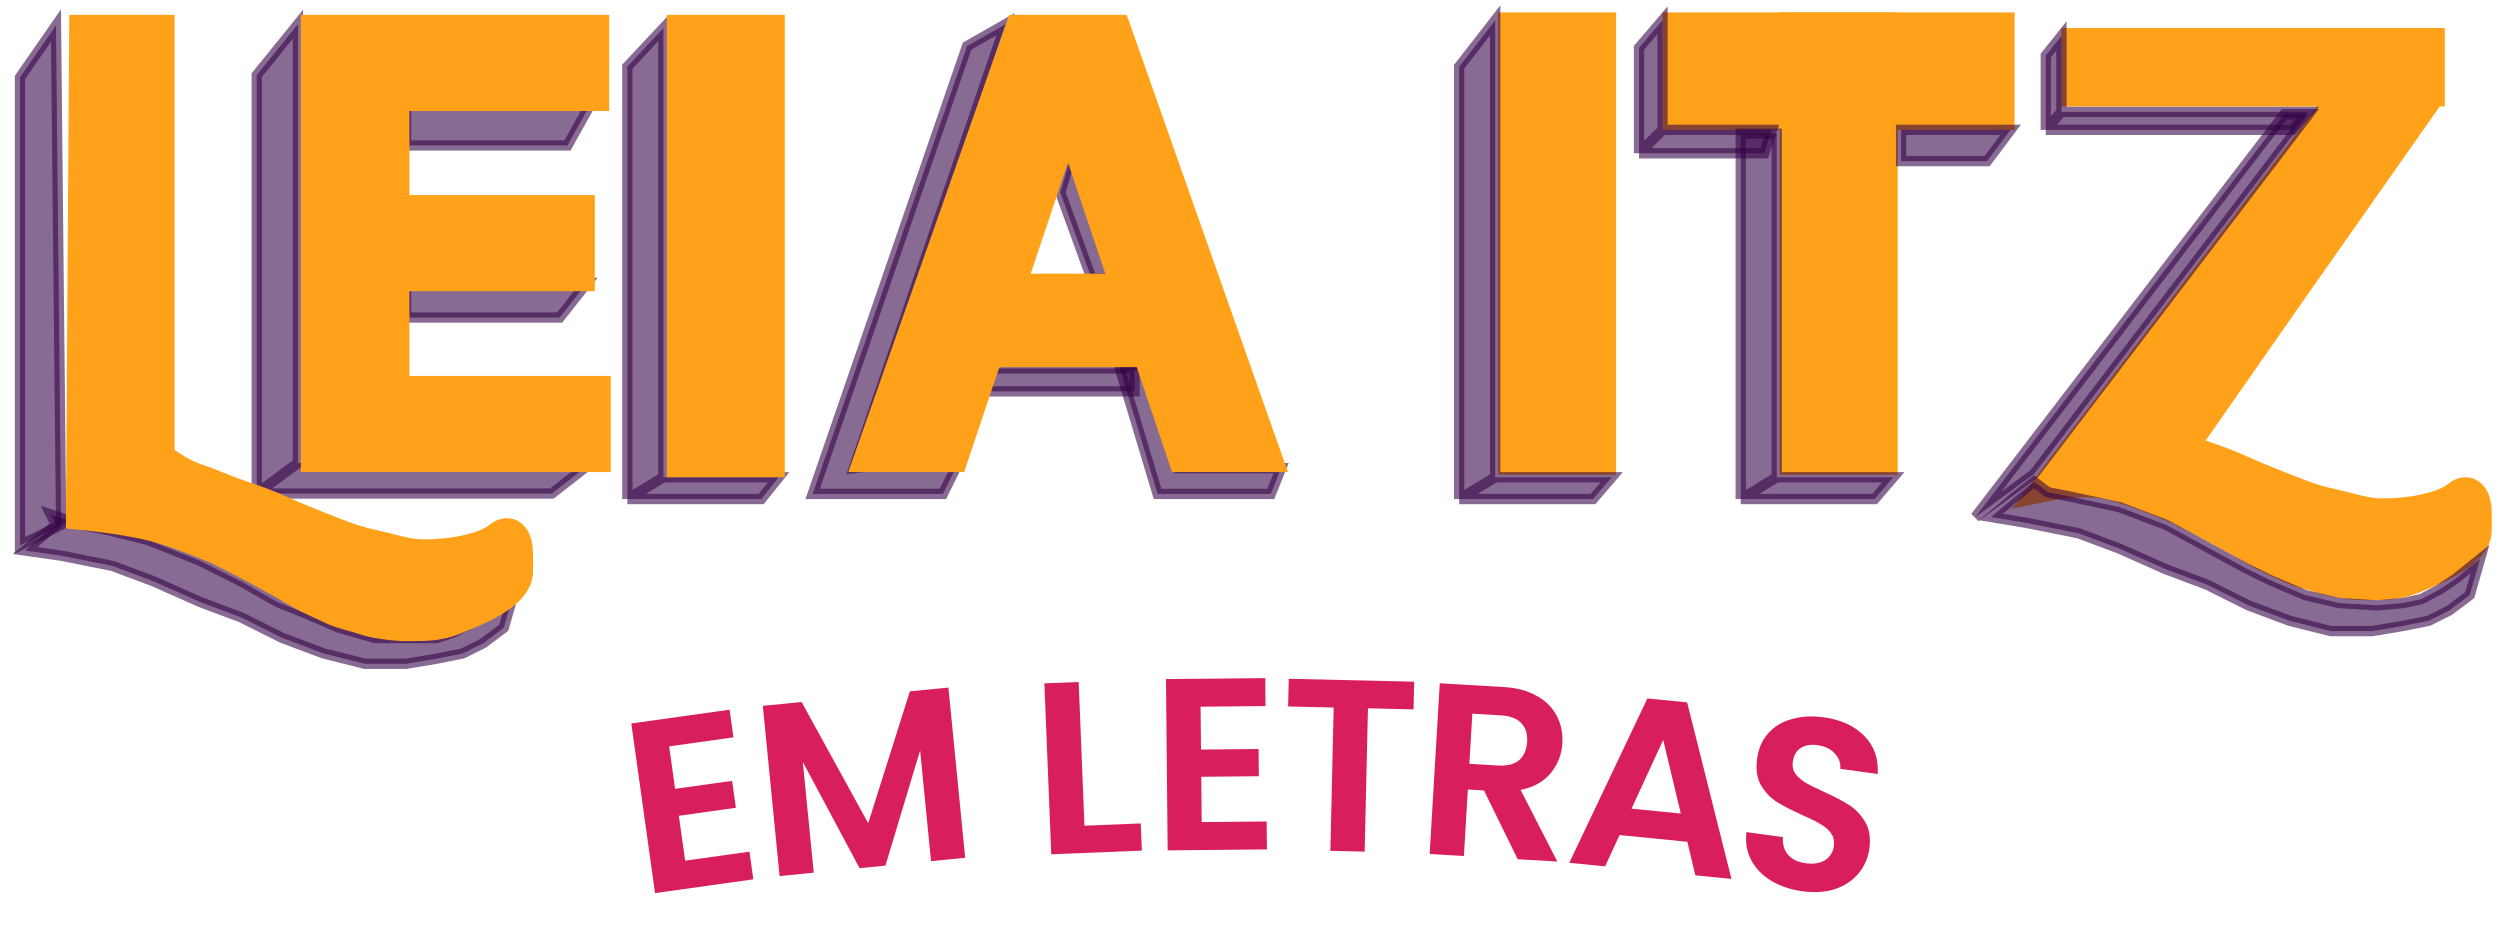 <svg width="123" height="46" viewBox="0 0 123 46" fill="none" xmlns="http://www.w3.org/2000/svg">
<path d="M0.982 3.809L2.754 1.254L3.008 25.82L0.982 26.833V3.809Z" fill="#330043" fill-opacity="0.58" stroke="#330043" stroke-opacity="0.58" stroke-width="0.507"/>
<path d="M2.501 25.313L2.754 25.82L1.235 27.086L3.008 27.339L5.54 27.846L7.566 28.606L9.846 29.619L11.872 30.378L13.898 31.391L15.924 32.151L17.95 32.658H19.976L21.495 32.404L22.762 32.151L23.775 31.645L24.788 30.885L25.294 29.112L24.535 29.872L24.028 30.125L23.268 30.632L22.255 31.138L21.495 31.391H20.229H18.456L16.683 30.885L14.911 30.125L13.644 29.619L11.872 28.606L9.846 27.593L7.313 26.579L5.287 26.073L4.021 25.82L2.501 25.313Z" fill="#330043" fill-opacity="0.58" stroke="#330043" stroke-opacity="0.58" stroke-width="0.507"/>
<path d="M30.866 3.28L32.639 1.385V23.481H38.31L37.451 24.553H30.866V3.28Z" fill="#330043" fill-opacity="0.58"/>
<path d="M30.866 24.553V3.28L32.639 1.385V23.481M30.866 24.553L32.639 23.481M30.866 24.553H37.451L38.31 23.481H32.639" stroke="#330043" stroke-opacity="0.58" stroke-width="0.507"/>
<path d="M47.581 2.267L49.47 1.193L42.01 23.034L47.353 22.358L46.391 24.3H39.983L47.581 2.267Z" fill="#330043" fill-opacity="0.58" stroke="#330043" stroke-opacity="0.58" stroke-width="0.507"/>
<path d="M52.164 9.466L52.741 7.542L55.435 13.7H53.703L52.164 9.466Z" fill="#330043" fill-opacity="0.58" stroke="#330043" stroke-opacity="0.58" stroke-width="0.507"/>
<path d="M56.192 17.968H55.05L56.952 24.3H62.523L63.03 23.034H57.965L56.192 17.968Z" fill="#330043" fill-opacity="0.58" stroke="#330043" stroke-opacity="0.58" stroke-width="0.507"/>
<path d="M12.632 3.694L14.658 1.193V22.78H24.281H29.074L27.15 24.282H12.632V3.694Z" fill="#330043" fill-opacity="0.58"/>
<path d="M12.632 24.282V3.694L14.658 1.193V22.78M12.632 24.282L14.658 22.78M12.632 24.282H27.15L29.074 22.78H24.281H14.658" stroke="#330043" stroke-opacity="0.58" stroke-width="0.507"/>
<path d="M27.92 7.157L29.093 5.052H19.976V7.157H27.92Z" fill="#330043" fill-opacity="0.58" stroke="#330043" stroke-opacity="0.58" stroke-width="0.507"/>
<path d="M28.882 13.916H19.976V15.623H27.535L28.882 13.916Z" fill="#330043" fill-opacity="0.58" stroke="#330043" stroke-opacity="0.58" stroke-width="0.507"/>
<path d="M55.82 18.125H47.161V19.255H55.82V18.125Z" fill="#330043" fill-opacity="0.58" stroke="#330043" stroke-opacity="0.58" stroke-width="0.507"/>
<path d="M3.633 25.293L3.631 25.648L3.983 25.682L3.983 25.682L3.983 25.682L3.985 25.682L3.989 25.682L4.007 25.684L4.078 25.691C4.141 25.698 4.231 25.707 4.345 25.72C4.571 25.746 4.888 25.784 5.246 25.832C5.968 25.931 6.845 26.072 7.507 26.247C8.121 26.408 8.896 26.69 9.526 26.935C9.839 27.057 10.113 27.168 10.309 27.249C10.407 27.29 10.485 27.322 10.538 27.345L10.599 27.371L10.61 27.375L10.626 27.383L10.701 27.421C10.767 27.455 10.863 27.503 10.982 27.564C11.221 27.686 11.554 27.857 11.931 28.055C12.688 28.451 13.616 28.951 14.318 29.372C14.831 29.68 15.243 29.867 15.606 30.032C15.77 30.106 15.923 30.176 16.072 30.25C16.416 30.422 16.691 30.508 17.005 30.595C17.026 30.601 17.046 30.606 17.067 30.612C17.276 30.67 17.515 30.736 17.85 30.847C18.379 31.023 19.383 31.155 19.989 31.155C20.049 31.155 20.11 31.155 20.172 31.156C20.86 31.158 21.631 31.161 22.436 30.84C22.469 30.827 22.502 30.813 22.536 30.8C23.079 30.583 23.846 30.277 24.489 29.886C24.832 29.677 25.161 29.433 25.407 29.148C25.655 28.86 25.839 28.509 25.839 28.099V28.097V28.095V28.094V28.092V28.09V28.089V28.087V28.085V28.084V28.082V28.08V28.079V28.077V28.075V28.074V28.072V28.07V28.069V28.067V28.065V28.064V28.062V28.06V28.058V28.057V28.055V28.053V28.052V28.05V28.049V28.047V28.045V28.044V28.042V28.04V28.038V28.037V28.035V28.034V28.032V28.03V28.029V28.027V28.025V28.024V28.022V28.02V28.019V28.017V28.015V28.014V28.012V28.01V28.009V28.007V28.006V28.004V28.002V28.001V27.999V27.997V27.996V27.994V27.992V27.991V27.989V27.988V27.986V27.984V27.983V27.981V27.979V27.978V27.976V27.974V27.973V27.971V27.97V27.968V27.966V27.965V27.963V27.961V27.96V27.958V27.956V27.955V27.953V27.952V27.95V27.948V27.947V27.945V27.944V27.942V27.94V27.939V27.937V27.935V27.934V27.932V27.931V27.929V27.927V27.926V27.924V27.922V27.921V27.919V27.918V27.916V27.915V27.913V27.911V27.91V27.908V27.907V27.905V27.903V27.902V27.9V27.898V27.897V27.895V27.894V27.892V27.89V27.889V27.887V27.886V27.884V27.883V27.881V27.879V27.878V27.876V27.875V27.873V27.871V27.87V27.868V27.867V27.865V27.863V27.862V27.86V27.859V27.857V27.855V27.854V27.852V27.851V27.849V27.848V27.846V27.845V27.843V27.841V27.84V27.838V27.837V27.835V27.833V27.832V27.83V27.829V27.827V27.826V27.824V27.822V27.821V27.819V27.818V27.816V27.815V27.813V27.811V27.81V27.808V27.807V27.805V27.804V27.802V27.8V27.799V27.797V27.796V27.794V27.793V27.791V27.79V27.788V27.787V27.785V27.783V27.782V27.78V27.779V27.777V27.776V27.774V27.773V27.771V27.769V27.768V27.766V27.765V27.763V27.762V27.76V27.759V27.757V27.755V27.754V27.752V27.751V27.749V27.748V27.746V27.745V27.743V27.742V27.74V27.738V27.737V27.735V27.734V27.732V27.731V27.729V27.728V27.726V27.725V27.723V27.722V27.72V27.718V27.717V27.715V27.714V27.712V27.711V27.709V27.708V27.706V27.705V27.703V27.702V27.7V27.699V27.697V27.696V27.694V27.692V27.691V27.689V27.688V27.686V27.685V27.683V27.682V27.68V27.679V27.677V27.676V27.674V27.673V27.671V27.67V27.668V27.667V27.665V27.664V27.662V27.661V27.659V27.658V27.656V27.654V27.653V27.651V27.65V27.648V27.647V27.645V27.644V27.642V27.641V27.639V27.638V27.636V27.635V27.633V27.632V27.63V27.629V27.627V27.626V27.624V27.623V27.621V27.62V27.618V27.617V27.615V27.614V27.612V27.611V27.609V27.608V27.606V27.605V27.603V27.602V27.6V27.599V27.597V27.596V27.594V27.593V27.591V27.59V27.588V27.587V27.585V27.584V27.582V27.581V27.579V27.578V27.576V27.575V27.573V27.572V27.57V27.569V27.567V27.566V27.565V27.563V27.562V27.56V27.559V27.557V27.556V27.554V27.553V27.551V27.55V27.548V27.547V27.545V27.544V27.542V27.541V27.539V27.538V27.536V27.535V27.533V27.532V27.53V27.529V27.527V27.526V27.524V27.523V27.522V27.52V27.519V27.517V27.516V27.514V27.513V27.511V27.51V27.508V27.507V27.505V27.504V27.502V27.501V27.5V27.498V27.497V27.495V27.494V27.492V27.491V27.489V27.488V27.486V27.485V27.483V27.482V27.48V27.479V27.477V27.476V27.474V27.473V27.471V27.47V27.469V27.467V27.466V27.464V27.463V27.461V27.46V27.458V27.457V27.455V27.454V27.453V27.451V27.45V27.448V27.447V27.445V27.444V27.442V27.441V27.439V27.438V27.436V27.435V27.433V27.432V27.431V27.429V27.428V27.426V27.425V27.423V27.422V27.42V27.419V27.418V27.416V27.415V27.413V27.412V27.41V27.409V27.407V27.406V27.404V27.403V27.401V27.4V27.399V27.397V27.396V27.394V27.393V27.391V27.39V27.388V27.387V27.386V27.384V27.383V27.381V27.38V27.378V27.377V27.375V27.374V27.372V27.371V27.37V27.368V27.367V27.365V27.364V27.362V27.361V27.36V27.358V27.357V27.355V27.354V27.352V27.351V27.349V27.348V27.346V27.345V27.344V27.342V27.341V27.339V27.338V27.336V27.335V27.334V27.332V27.331V27.329V27.328V27.326V27.325V27.323V27.322V27.32V27.319V27.318V27.316V27.315V27.313V27.312C25.839 26.701 25.696 26.225 25.337 26C24.959 25.764 24.558 25.929 24.345 26.11C24.065 26.349 23.562 26.559 22.914 26.706C22.278 26.851 21.548 26.925 20.853 26.924C20.289 26.924 19.838 26.806 19.359 26.681C19.256 26.655 19.151 26.628 19.044 26.601C18.832 26.549 18.654 26.508 18.491 26.471C17.891 26.334 17.497 26.243 16.389 25.8C16.201 25.725 16.023 25.654 15.851 25.586C15.2 25.328 14.653 25.111 14.102 24.859C13.488 24.58 12.923 24.356 12.048 24.064C11.62 23.922 11.269 23.782 10.911 23.638L10.903 23.635C10.548 23.493 10.185 23.347 9.744 23.201C9.343 23.067 8.924 22.826 8.596 22.609C8.434 22.502 8.299 22.404 8.204 22.332C8.204 22.332 8.203 22.331 8.202 22.331V1.507V1.119H7.815H4.177H3.792L3.79 1.504L3.633 25.293ZM38.223 1.507V1.119H37.835H33.581H33.194V1.507V22.704V23.092H33.581H37.835H38.223V22.704V1.507ZM15.187 22.451V22.838H15.574H29.278H29.665V22.451V19.27V18.883H29.278H19.756V13.941H28.49H28.878V13.554V10.373V9.986H28.49H19.756V5.075H29.196H29.584V4.687V1.507V1.119H29.196H15.574H15.187V1.507V22.451ZM46.879 22.838H47.158L47.246 22.574L48.89 17.674H56.207L57.853 22.574L57.942 22.838H58.22H62.27H62.818L62.636 22.322L55.252 1.378L55.161 1.119H54.886H50.203H49.928L49.837 1.378L42.464 22.322L42.282 22.838H42.829H46.879ZM52.545 6.776L54.922 13.851H50.172L52.545 6.776ZM100.536 23.622L99.913 24.443L100.923 24.236L100.923 24.236L100.923 24.236L100.923 24.236L100.926 24.235L100.939 24.233C100.95 24.23 100.968 24.227 100.992 24.223C101.039 24.214 101.11 24.202 101.199 24.188C101.377 24.161 101.63 24.129 101.923 24.107C102.517 24.063 103.249 24.066 103.874 24.231C104.488 24.393 105.263 24.674 105.893 24.919C106.206 25.041 106.48 25.152 106.676 25.233C106.774 25.274 106.852 25.306 106.905 25.329L106.966 25.355L106.977 25.36L106.992 25.367L107.068 25.405C107.134 25.439 107.229 25.487 107.349 25.548C107.588 25.67 107.921 25.841 108.298 26.039C109.055 26.435 109.983 26.935 110.685 27.356C111.198 27.664 111.61 27.851 111.973 28.016C112.137 28.09 112.29 28.16 112.438 28.234C112.782 28.406 113.058 28.492 113.372 28.579L113.434 28.596C113.643 28.654 113.882 28.72 114.217 28.831C114.746 29.008 115.75 29.139 116.356 29.139C116.416 29.139 116.477 29.14 116.539 29.14C117.227 29.142 117.999 29.145 118.803 28.824C118.836 28.811 118.869 28.797 118.903 28.784C119.446 28.567 120.213 28.261 120.856 27.87C121.199 27.662 121.528 27.417 121.774 27.132C122.022 26.845 122.206 26.493 122.206 26.083V26.081V26.079V26.078V26.076V26.075V26.073V26.071V26.069V26.068V26.066V26.064V26.063V26.061V26.059V26.058V26.056V26.054V26.053V26.051V26.049V26.048V26.046V26.044V26.043V26.041V26.039V26.038V26.036V26.034V26.033V26.031V26.029V26.028V26.026V26.024V26.023V26.021V26.019V26.018V26.016V26.014V26.013V26.011V26.009V26.008V26.006V26.005V26.003V26.001V26V25.998V25.996V25.995V25.993V25.991V25.99V25.988V25.986V25.985V25.983V25.981V25.98V25.978V25.977V25.975V25.973V25.972V25.97V25.968V25.967V25.965V25.963V25.962V25.96V25.959V25.957V25.955V25.954V25.952V25.95V25.949V25.947V25.945V25.944V25.942V25.941V25.939V25.937V25.936V25.934V25.933V25.931V25.929V25.928V25.926V25.924V25.923V25.921V25.919V25.918V25.916V25.915V25.913V25.912V25.91V25.908V25.907V25.905V25.903V25.902V25.9V25.899V25.897V25.895V25.894V25.892V25.891V25.889V25.887V25.886V25.884V25.883V25.881V25.879V25.878V25.876V25.875V25.873V25.871V25.87V25.868V25.867V25.865V25.863V25.862V25.86V25.859V25.857V25.855V25.854V25.852V25.851V25.849V25.848V25.846V25.844V25.843V25.841V25.84V25.838V25.837V25.835V25.833V25.832V25.83V25.829V25.827V25.825V25.824V25.822V25.821V25.819V25.817V25.816V25.814V25.813V25.811V25.81V25.808V25.806V25.805V25.803V25.802V25.8V25.799V25.797V25.796V25.794V25.792V25.791V25.789V25.788V25.786V25.785V25.783V25.782V25.78V25.778V25.777V25.775V25.774V25.772V25.771V25.769V25.767V25.766V25.764V25.763V25.761V25.76V25.758V25.757V25.755V25.753V25.752V25.75V25.749V25.747V25.746V25.744V25.743V25.741V25.74V25.738V25.736V25.735V25.733V25.732V25.73V25.729V25.727V25.726V25.724V25.723V25.721V25.72V25.718V25.716V25.715V25.713V25.712V25.71V25.709V25.707V25.706V25.704V25.703V25.701V25.7V25.698V25.697V25.695V25.693V25.692V25.69V25.689V25.687V25.686V25.684V25.683V25.681V25.68V25.678V25.677V25.675V25.674V25.672V25.671V25.669V25.668V25.666V25.664V25.663V25.661V25.66V25.658V25.657V25.655V25.654V25.652V25.651V25.649V25.648V25.646V25.645V25.643V25.642V25.64V25.639V25.637V25.636V25.634V25.633V25.631V25.63V25.628V25.627V25.625V25.624V25.622V25.62V25.619V25.617V25.616V25.614V25.613V25.611V25.61V25.608V25.607V25.605V25.604V25.602V25.601V25.599V25.598V25.596V25.595V25.593V25.592V25.59V25.589V25.587V25.586V25.584V25.583V25.581V25.58V25.578V25.577V25.576V25.574V25.573V25.571V25.57V25.568V25.567V25.565V25.564V25.562V25.561V25.559V25.558V25.556V25.555V25.553V25.552V25.55V25.549V25.547V25.546V25.544V25.543V25.541V25.54V25.538V25.537V25.535V25.534V25.532V25.531V25.529V25.528V25.526V25.525V25.523V25.522V25.52V25.519V25.517V25.516V25.515V25.513V25.512V25.51V25.509V25.507V25.506V25.504V25.503V25.501V25.5V25.498V25.497V25.495V25.494V25.492V25.491V25.489V25.488V25.486V25.485V25.484V25.482V25.481V25.479V25.478V25.476V25.475V25.473V25.472V25.47V25.469V25.467V25.466V25.465V25.463V25.462V25.46V25.459V25.457V25.456V25.454V25.453V25.451V25.45V25.448V25.447V25.445V25.444V25.442V25.441V25.439V25.438V25.437V25.435V25.434V25.432V25.431V25.429V25.428V25.426V25.425V25.424V25.422V25.421V25.419V25.418V25.416V25.415V25.413V25.412V25.41V25.409V25.407V25.406V25.404V25.403V25.402V25.4V25.399V25.397V25.396V25.394V25.393V25.391V25.39V25.389V25.387V25.386V25.384V25.383V25.381V25.38V25.378V25.377V25.375V25.374V25.373V25.371V25.37V25.368V25.367V25.365V25.364V25.362V25.361V25.36V25.358V25.357V25.355V25.354V25.352V25.351V25.349V25.348V25.346V25.345V25.344V25.342V25.341V25.339V25.338V25.336V25.335V25.334V25.332V25.331V25.329V25.328V25.326V25.325V25.323V25.322V25.32V25.319V25.318V25.316V25.315V25.313V25.312V25.31V25.309V25.308V25.306V25.305V25.303V25.302V25.3V25.299V25.297V25.296C122.206 24.685 122.063 24.209 121.705 23.985C121.326 23.748 120.925 23.913 120.712 24.094C120.432 24.333 119.929 24.543 119.281 24.691C118.645 24.835 117.915 24.91 117.22 24.909C116.656 24.908 116.205 24.791 115.726 24.666C115.623 24.639 115.518 24.612 115.411 24.585C115.199 24.533 115.021 24.492 114.858 24.455C114.258 24.318 113.864 24.227 112.756 23.784C112.568 23.709 112.389 23.638 112.218 23.57C111.567 23.312 111.02 23.095 110.469 22.844C109.855 22.564 109.29 22.34 108.415 22.049C108.235 21.989 108.069 21.929 107.91 21.87L107.977 21.774L112.787 14.884L112.788 14.883L119.137 5.841L119.518 5.298L118.858 5.232L115.01 4.848L114.794 4.826L114.663 4.999L100.536 23.622Z" fill="#FFA219" stroke="#FFA219" stroke-width="0.775"/>
<path d="M100.075 23.705L99.113 24.465L97.959 25.437L99.732 25.731L102.264 26.238L104.29 26.998L106.57 28.011L108.596 28.77L110.622 29.784L112.648 30.543L114.674 31.05H116.7L118.219 30.797L119.486 30.543L120.499 30.037L121.512 29.277L122.018 27.504L121.241 28.131L120.752 28.517L119.992 29.024L119.124 29.478L118.219 29.67L116.953 29.784L115.084 29.67L113.408 29.277L111.635 28.517L110.466 27.939L108.734 26.998L106.57 25.822L104.29 24.956L102.011 24.465L100.745 24.212L100.075 23.705Z" fill="#330043" fill-opacity="0.58" stroke="#330043" stroke-opacity="0.58" stroke-width="0.507"/>
<path d="M79.125 1.385V0.998H78.738H74.484H74.096V1.385V22.583V22.97H74.484H78.738H79.125V22.583V1.385Z" fill="#FFA219" stroke="#FFA219" stroke-width="0.775"/>
<path d="M92.98 1.385V0.998H92.592H88.338H87.951V1.385V22.583V22.97H88.338H92.592H92.98V22.583V1.385Z" fill="#FFA219" stroke="#FFA219" stroke-width="0.775"/>
<path d="M82.566 0.998H82.178V1.385V5.618V6.006H82.566L98.344 6.006H98.731V5.618V1.385V0.998H98.344L82.566 0.998Z" fill="#FFA219" stroke="#FFA219" stroke-width="0.775"/>
<path d="M102.192 1.767H101.804V2.155V4.464V4.851H102.192L119.509 4.851H119.897V4.464V2.155V1.767H119.509L102.192 1.767Z" fill="#FFA219" stroke="#FFA219" stroke-width="0.775"/>
<path d="M71.79 3.28L73.563 1V23.481H79.295L78.375 24.553H71.79V3.28Z" fill="#330043" fill-opacity="0.58"/>
<path d="M71.79 24.553V3.28L73.563 1V23.481M71.79 24.553L73.563 23.481M71.79 24.553H78.375L79.295 23.481H73.563" stroke="#330043" stroke-opacity="0.58" stroke-width="0.507"/>
<path d="M85.644 6.58H87.417V23.481H93.148L92.229 24.553H85.644V6.58Z" fill="#330043" fill-opacity="0.58"/>
<path d="M85.644 24.553V6.58H87.417V23.481M85.644 24.553L87.417 23.481M85.644 24.553H92.229L93.148 23.481H87.417" stroke="#330043" stroke-opacity="0.58" stroke-width="0.507"/>
<path d="M112.39 5.618H113.585L100.075 23.32L97.189 25.437L112.39 5.618Z" fill="#330043" fill-opacity="0.58" stroke="#330043" stroke-opacity="0.58" stroke-width="0.507"/>
<path d="M80.641 2.347L81.796 1V6.388H87.183L86.799 7.542H80.641V2.347Z" fill="#330043" fill-opacity="0.58"/>
<path d="M80.641 7.542V2.347L81.796 1V6.388M80.641 7.542L81.796 6.388M80.641 7.542H86.799L87.183 6.388H81.796" stroke="#330043" stroke-opacity="0.58" stroke-width="0.507"/>
<path d="M100.652 2.732L101.422 1.77V5.505H113.544L112.775 6.388H100.652V2.732Z" fill="#330043" fill-opacity="0.58"/>
<path d="M100.652 6.388V2.732L101.422 1.77V5.505M100.652 6.388L101.422 5.505M100.652 6.388H112.775L113.544 5.505H101.422" stroke="#330043" stroke-opacity="0.58" stroke-width="0.507"/>
<path d="M93.533 6.388V7.927H97.766L98.921 6.388H93.533Z" fill="#330043" fill-opacity="0.58" stroke="#330043" stroke-opacity="0.58" stroke-width="0.507"/>
<path d="M32.922 36.721L33.214 38.81L36.02 38.418L36.206 39.743L33.4 40.136L33.709 42.345L36.873 41.902L37.063 43.263L32.228 43.94L31.06 35.594L35.895 34.917L36.086 36.278L32.922 36.721Z" fill="#D81E5B"/>
<path d="M46.662 33.828L47.487 42.202L45.807 42.368L45.27 36.921L43.563 42.589L42.291 42.714L39.499 37.489L40.036 42.936L38.356 43.102L37.531 34.727L39.439 34.539L42.716 40.504L44.766 34.014L46.662 33.828Z" fill="#D81E5B"/>
<path d="M53.355 40.625L56.125 40.513L56.179 41.85L51.722 42.03L51.383 33.621L53.07 33.553L53.355 40.625Z" fill="#D81E5B"/>
<path d="M59.068 34.769L59.089 36.879L61.922 36.851L61.935 38.19L59.102 38.217L59.124 40.447L62.318 40.416L62.332 41.791L57.449 41.838L57.367 33.411L62.25 33.364L62.263 34.738L59.068 34.769Z" fill="#D81E5B"/>
<path d="M69.578 33.539L69.546 34.901L67.304 34.849L67.141 41.9L65.454 41.861L65.617 34.81L63.375 34.758L63.407 33.396L69.578 33.539Z" fill="#D81E5B"/>
<path d="M74.672 42.274L73.012 38.891L72.218 38.843L72.024 42.117L70.339 42.017L70.837 33.617L73.99 33.803C74.64 33.842 75.186 33.991 75.63 34.251C76.074 34.502 76.397 34.832 76.598 35.238C76.808 35.637 76.898 36.077 76.87 36.559C76.837 37.112 76.647 37.604 76.299 38.034C75.952 38.457 75.457 38.733 74.813 38.864L76.621 42.389L74.672 42.274ZM72.293 37.58L73.701 37.663C74.158 37.69 74.505 37.602 74.743 37.399C74.981 37.187 75.112 36.885 75.135 36.492C75.158 36.107 75.063 35.803 74.851 35.581C74.639 35.352 74.304 35.223 73.847 35.196L72.439 35.113L72.293 37.58Z" fill="#D81E5B"/>
<path d="M83.018 41.416L79.682 41.085L78.972 42.626L77.209 42.451L81.051 34.364L83.007 34.557L85.187 43.242L83.411 43.066L83.018 41.416ZM82.695 40.027L81.83 36.403L80.271 39.786L82.695 40.027Z" fill="#D81E5B"/>
<path d="M88.677 43.849C88.096 43.769 87.585 43.597 87.142 43.333C86.708 43.07 86.381 42.733 86.162 42.322C85.943 41.91 85.865 41.449 85.927 40.938L87.719 41.185C87.695 41.531 87.777 41.818 87.965 42.047C88.16 42.277 88.449 42.418 88.831 42.471C89.221 42.525 89.54 42.476 89.789 42.323C90.038 42.163 90.184 41.931 90.225 41.629C90.259 41.382 90.212 41.169 90.082 40.989C89.953 40.808 89.779 40.659 89.56 40.539C89.351 40.413 89.054 40.266 88.672 40.1C88.152 39.866 87.732 39.65 87.41 39.451C87.098 39.246 86.84 38.971 86.636 38.626C86.441 38.275 86.38 37.836 86.452 37.311C86.52 36.817 86.703 36.404 87.001 36.072C87.298 35.74 87.683 35.509 88.155 35.38C88.628 35.242 89.152 35.213 89.725 35.292C90.585 35.411 91.252 35.718 91.728 36.214C92.212 36.702 92.43 37.325 92.383 38.081L90.543 37.827C90.567 37.538 90.476 37.286 90.27 37.071C90.074 36.849 89.788 36.713 89.414 36.661C89.088 36.616 88.814 36.663 88.591 36.803C88.377 36.944 88.248 37.173 88.204 37.492C88.174 37.715 88.219 37.912 88.342 38.083C88.473 38.247 88.64 38.392 88.842 38.517C89.052 38.635 89.349 38.782 89.73 38.956C90.25 39.19 90.67 39.41 90.99 39.617C91.31 39.823 91.572 40.103 91.775 40.455C91.978 40.808 92.043 41.243 91.972 41.761C91.91 42.206 91.738 42.605 91.454 42.955C91.17 43.305 90.79 43.565 90.312 43.734C89.835 43.896 89.29 43.934 88.677 43.849Z" fill="#D81E5B"/>
</svg>
